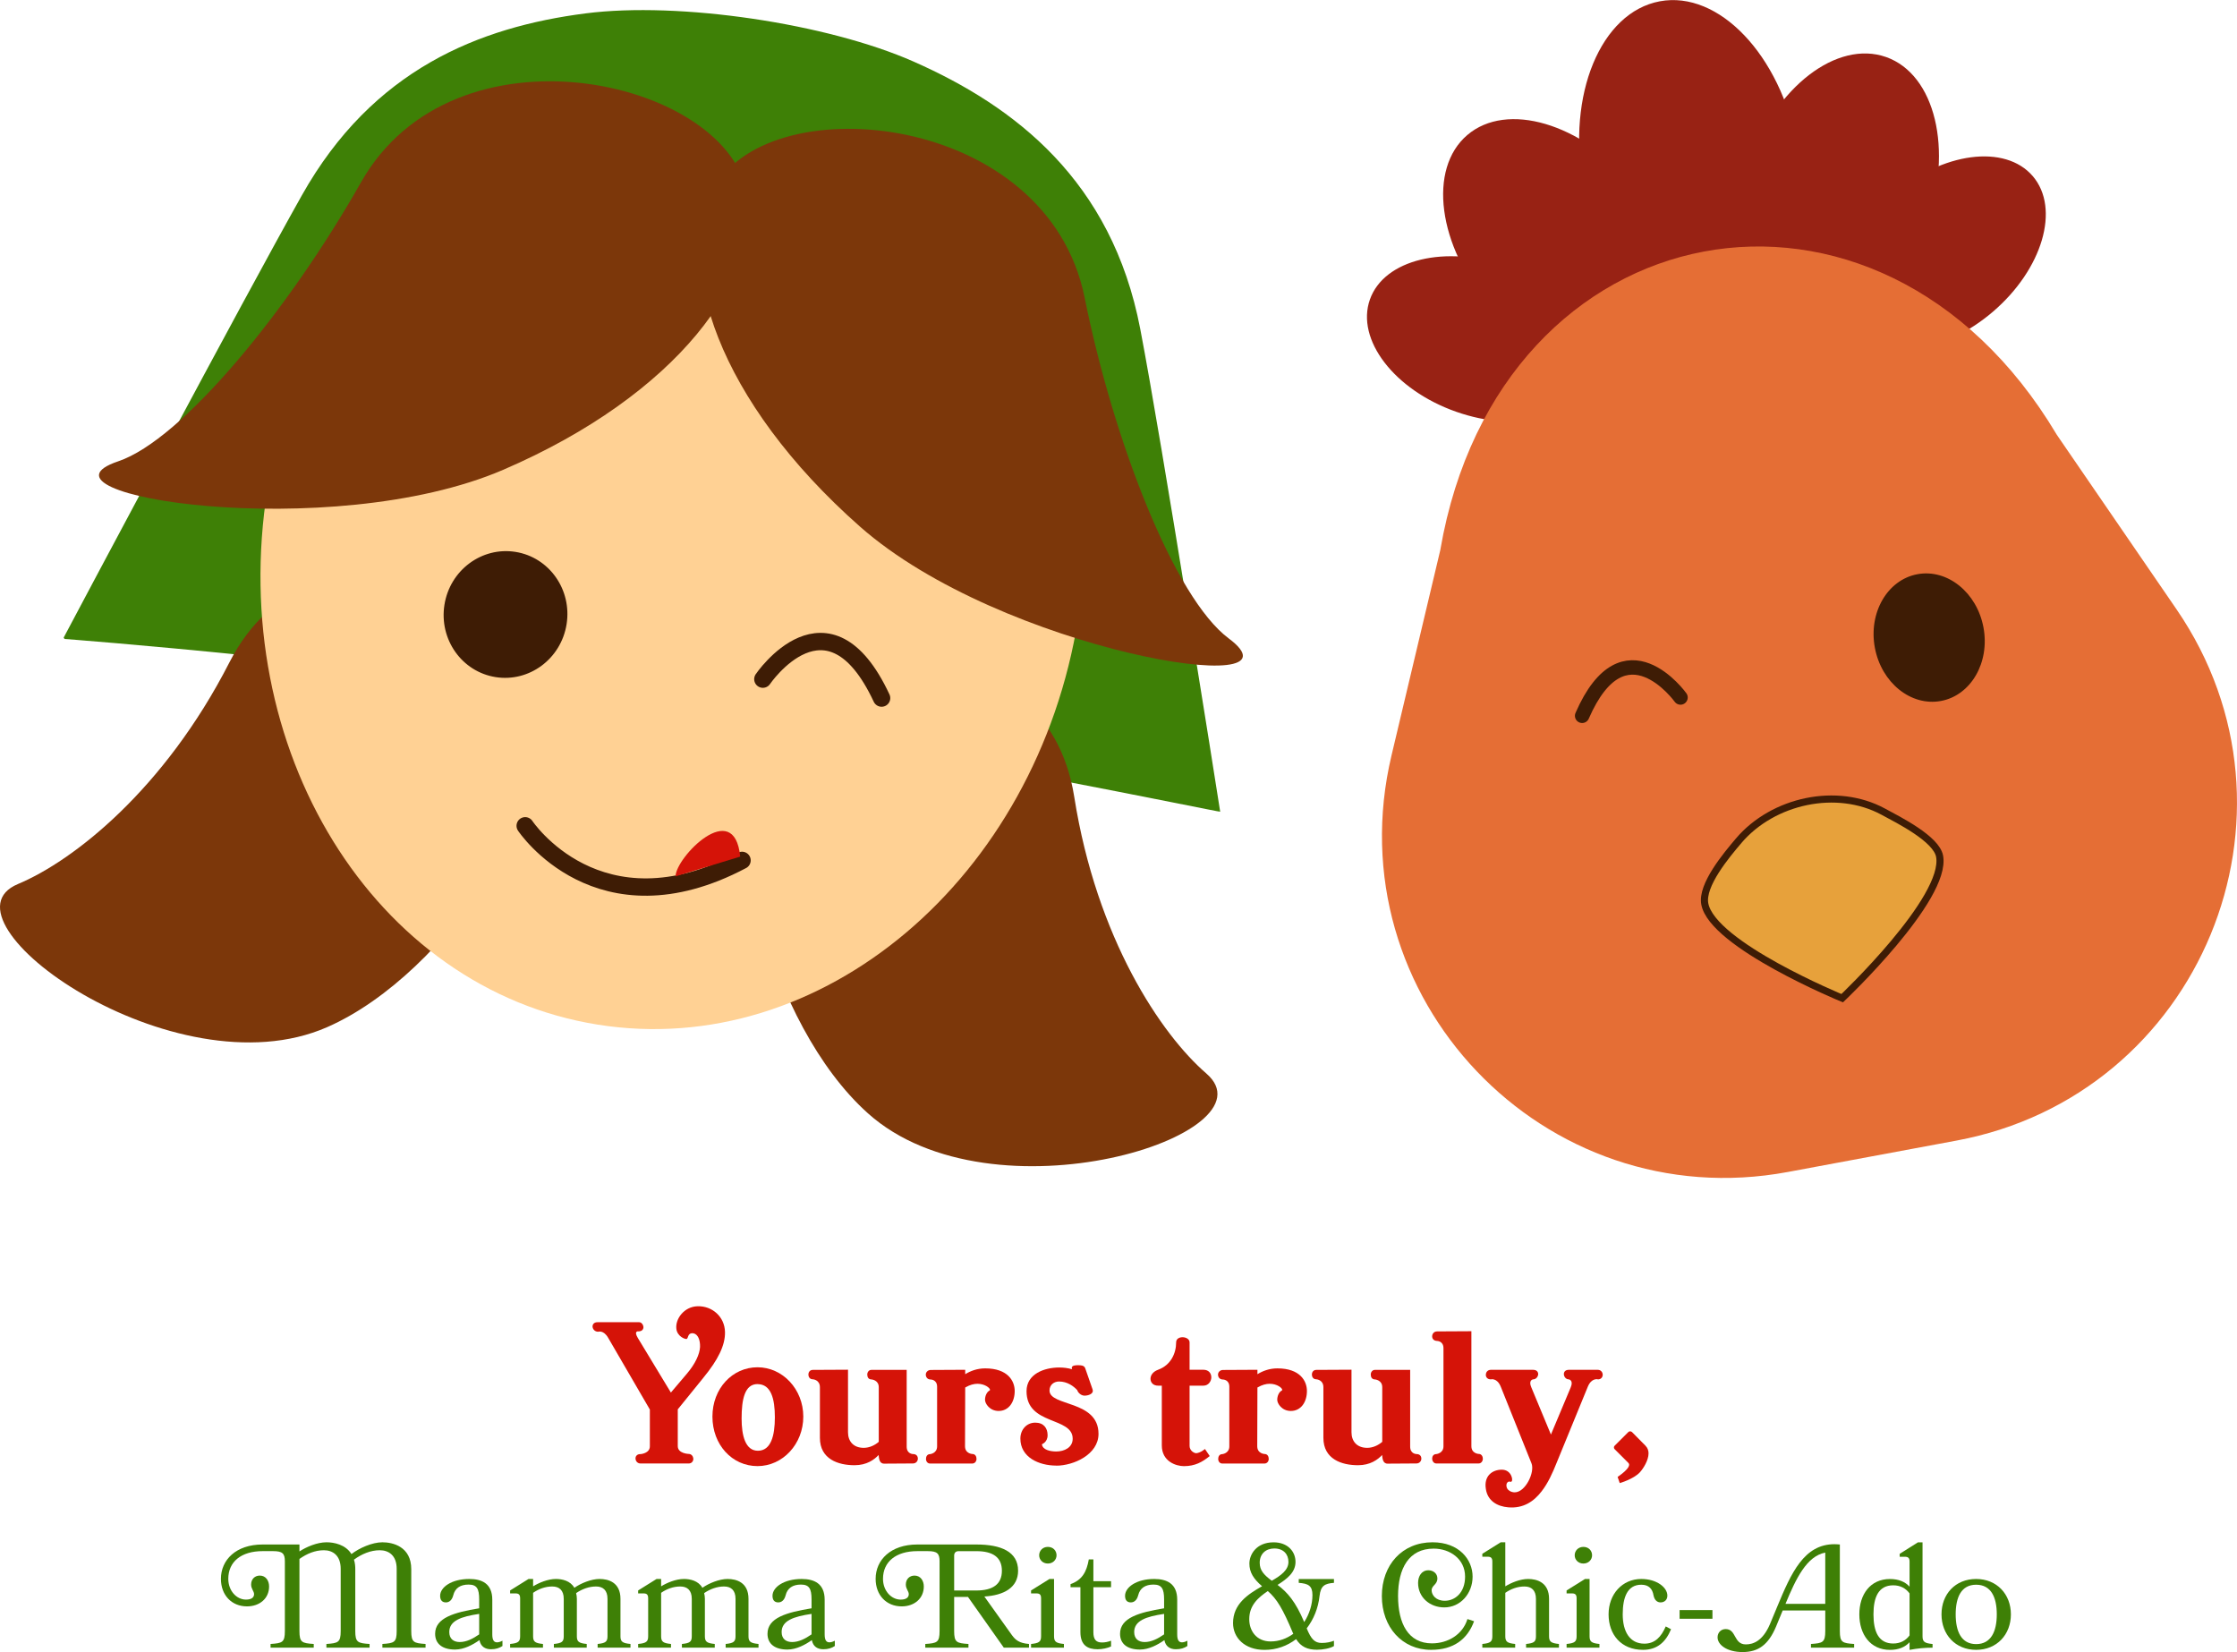 <?xml version="1.0" encoding="UTF-8"?>
<svg id="Layer_1" data-name="Layer 1" xmlns="http://www.w3.org/2000/svg" viewBox="0 0 607.36 448.49">
  <defs>
    <style>
      .cls-1 {
        fill: #e56e35;
      }

      .cls-2 {
        stroke-width: 4.71px;
      }

      .cls-2, .cls-3, .cls-4 {
        stroke-miterlimit: 10;
      }

      .cls-2, .cls-4 {
        fill: none;
        stroke: #3e1c05;
        stroke-linecap: round;
      }

      .cls-5 {
        fill: #3e1c05;
      }

      .cls-6 {
        fill: #982214;
      }

      .cls-7 {
        fill: #d51308;
      }

      .cls-8 {
        fill: #3e1c05;
      }

      .cls-3 {
        fill: #e7a13b;
        stroke: #3e1c05;
        stroke-width: 1.93px;
      }

      .cls-4 {
        stroke-width: 3.92px;
      }

      .cls-9 {
        fill: #ffd194;
      }

      .cls-10 {
        fill: #3e8006;
      }

      .cls-11 {
        fill: #7c370a;
      }
    </style>
  </defs>
  <g>
    <g>
      <path class="cls-10" d="M309.58,89.28c6.03,31.44,20.6,124,21.71,131.08.03.21-76.55-15.78-154.78-28.38-77.16-12.43-158.92-18.51-158.92-18.51,0,0-.38-.25-.27-.44,3.5-6.59,48.55-91.42,64.66-120.04C101.18,18.87,130.07,7.34,159.03,3.63c25.41-3.25,65.56,2.73,89.02,13.09,27.53,12.16,53.81,32.33,61.53,72.56Z"/>
      <g>
        <path class="cls-11" d="M4.86,240c-23.27,9.71,42.36,57.14,84,38.83,33.21-14.6,63.49-64.01,60.07-86.9-4.4-29.5-63.78-56.78-86.63-12.13-17.7,34.59-42.44,53.94-57.45,60.2Z"/>
        <path class="cls-11" d="M327.55,291.45c19.1,16.47-58.03,41.13-91.91,10.78-27.02-24.21-40.44-80.58-30.07-101.27,13.36-26.67,78.28-34.13,86.1,15.4,6.06,38.38,23.56,64.46,35.88,75.08Z"/>
      </g>
      <path class="cls-9" d="M292.73,167.88c-11.25,70.59-69.66,119.97-130.44,110.28-60.79-9.69-100.94-74.78-89.68-145.37,11.25-70.59,64.25-86.04,125.03-76.34,60.79,9.69,106.35,40.84,95.09,111.44Z"/>
      <path class="cls-2" d="M142.59,224.18s19.9,30.03,58.88,9.39"/>
      <path class="cls-7" d="M183.43,237.9c-.05-5.03,15.94-21.6,17.54-5.35"/>
      <path class="cls-11" d="M32.08,125.24c-27,9.1,57.51,22.56,104.61,2.27,47.09-20.29,70.71-52.28,65.93-75.74-6.16-30.25-79.27-47.02-104.61-2.27-19.63,34.67-48.52,69.87-65.93,75.74Z"/>
      <path class="cls-11" d="M333.6,173.31c22.84,17.05-61.68,3.56-100.13-30.37-38.45-33.93-50.95-71.67-39.11-92.49,15.26-26.84,89.96-20.04,100.13,30.37,7.87,39.06,24.38,81.49,39.11,92.49Z"/>
      <g>
        <ellipse class="cls-8" cx="137.25" cy="166.81" rx="17.21" ry="16.79" transform="translate(-49.09 276.09) rotate(-80.94)"/>
        <path class="cls-2" d="M207.12,184.37s17.67-26.08,32.24,5.14"/>
      </g>
    </g>
    <g>
      <g>
        <ellipse class="cls-6" cx="527.45" cy="68.73" rx="32.18" ry="20.93" transform="translate(81.95 359.34) rotate(-40.54)"/>
        <ellipse class="cls-6" cx="402.27" cy="92.02" rx="20.93" ry="32.18" transform="translate(181.5 440.66) rotate(-70.54)"/>
        <g>
          <ellipse class="cls-6" cx="458.96" cy="45" rx="29.54" ry="45.43" transform="translate(-.49 84.73) rotate(-10.54)"/>
          <ellipse class="cls-6" cx="498.98" cy="52.58" rx="39.34" ry="25.58" transform="translate(283.18 505.54) rotate(-70.54)"/>
          <ellipse class="cls-6" cx="423.93" cy="66.55" rx="25.58" ry="39.34" transform="translate(58.52 291.53) rotate(-40.54)"/>
        </g>
      </g>
      <path class="cls-1" d="M391.08,149.2l-13.28,55.9c-15.56,65.52,41.42,125.38,107.63,113.06l45.77-8.52c66.2-12.32,97.84-88.67,59.75-144.21l-32.5-47.38c-48.43-81.36-151.37-61.71-167.38,31.15Z"/>
      <path class="cls-3" d="M472.09,228.21c-3.36,3.94-10.18,12.08-9.23,17.17,2.07,11.12,37.31,25.6,37.31,25.6,0,0,28.58-27.05,26.44-38.54-.88-4.73-11.07-9.81-15.3-12.1-12.64-6.83-29.89-3.06-39.22,7.86Z"/>
      <g>
        <ellipse class="cls-5" cx="523.78" cy="173.07" rx="15" ry="17.5" transform="translate(-22.82 98.75) rotate(-10.54)"/>
        <path class="cls-4" d="M456.27,189.35s-15.27-21.32-26.71,4.97"/>
      </g>
    </g>
  </g>
  <g>
    <path class="cls-7" d="M190.98,374.01l-6.96,8.59v9.99c0,2.02,2.93,2.11,2.93,2.11.82,0,1.25.67,1.3,1.3,0,.67-.43,1.3-1.3,1.3h-13.01c-.86,0-1.34-.62-1.39-1.3-.05-.62.38-1.3,1.39-1.25,0,0,2.5-.19,2.5-2.11v-9.99l-11.33-19.49c-1.25-2.16-2.69-1.63-2.69-1.63-.96,0-1.49-.72-1.54-1.39,0-.62.38-1.2,1.39-1.2h11.23c.67,0,1.15.67,1.2,1.34,0,.58-.38,1.15-1.34,1.15,0,0-1.39-.24-.19,1.78l8.98,14.83,4.32-5.09c2.3-2.69,3.5-5.33,3.6-7.3.05-1.92-.58-3.46-1.82-3.7-.67-.1-1.01.14-1.25.48-.24.43-.29.96-.58,1.06-.48.1-2.54-.72-2.78-2.74-.34-2.69,2.11-6.05,5.76-6.14,4.03-.1,7.34,2.88,7.44,6.96.1,3.65-1.92,7.63-5.86,12.43Z"/>
    <path class="cls-7" d="M205.67,398.01c-6.91,0-12.24-5.81-12.24-13.44s5.42-13.39,12.24-13.39,12.43,5.95,12.43,13.39-5.57,13.44-12.43,13.44ZM205.67,375.74c-3.5,0-4.32,4.18-4.32,9.36,0,4.71,1.06,8.74,4.42,8.74,3.55,0,4.61-4.08,4.61-9.07s-1.01-9.02-4.71-9.02Z"/>
    <path class="cls-7" d="M249.21,395.95c0,.67-.48,1.34-1.34,1.34l-7.83.05c-1.34,0-1.39-1.49-1.49-2.35-1.15,1.25-3.22,2.78-6.53,2.78-4.42,0-9.41-1.63-9.41-7.44v-13.73c0-2.06-1.92-2.16-1.92-2.16-.82,0-1.2-.62-1.2-1.3,0-.62.38-1.25,1.2-1.25l9.55-.05v16.99c0,2.45,1.49,4.22,4.27,4.22,1.49,0,2.98-.67,4.08-1.63v-14.83c0-1.97-1.97-2.11-1.97-2.11-.86,0-1.15-.67-1.15-1.34,0-.62.43-1.25,1.1-1.25h9.6v20.83c0,2.02,1.73,2.02,1.73,2.02.91,0,1.3.58,1.3,1.2Z"/>
    <path class="cls-7" d="M271.14,383.04c-2.45,0-3.7-2.02-3.7-3.02s.43-2.11,1.25-2.54c.1-.05.1-.1.1-.19,0-.48-1.39-1.63-3.41-1.63-.96,0-2.06.29-3.22.96l-.1.05-.05,15.94c0,2.02,1.97,2.11,1.97,2.11.82,0,1.15.67,1.15,1.34,0,.62-.43,1.25-1.15,1.25h-11.47c-.67,0-1.1-.58-1.1-1.25s.34-1.3,1.1-1.3c0,0,1.92-.19,1.92-2.11v-16.18c0-1.97-1.73-1.97-1.73-1.97-.96,0-1.34-.72-1.34-1.34,0-.67.58-1.25,1.34-1.25l9.36-.05v1.2c1.39-.86,3.22-1.58,5.42-1.58,6.19,0,8.02,3.46,8.02,6.14,0,3.02-1.63,5.42-4.37,5.42Z"/>
    <path class="cls-7" d="M286.79,397.87c-4.75,0-9.75-2.26-9.75-7.34,0-2.45,1.73-4.32,4.03-4.32s3.36,1.49,3.36,3.41-1.54,2.45-1.54,2.45c.14,1.54,2.3,1.97,3.89,1.97,2.16,0,4.46-1.06,4.46-3.46,0-6.05-12.53-3.55-12.53-12.91,0-4.7,4.85-6.43,8.88-6.43,1.15,0,2.35.14,3.5.48-.1-.1-.1-.24-.1-.38,0-.72,1.2-.72,1.68-.72.72,0,1.68,0,1.97.82l1.97,5.66c.05.19.1.34.1.48,0,.86-1.25,1.3-2.26,1.3s-1.82-.91-1.97-1.49c-.96-1.06-2.69-2.35-4.94-2.35-1.39,0-2.59.91-2.59,2.45,0,4.37,13.3,2.54,13.3,11.76,0,5.62-6.77,8.64-11.47,8.64Z"/>
    <path class="cls-7" d="M328.45,395.28c-2.02,1.63-3.98,2.74-7.01,2.74-2.11,0-6-1.25-6-5.62v-16.23h-1.01c-1.34,0-2.06-.86-2.06-1.87,0-.91.62-1.92,2.06-2.45,3.46-1.25,4.9-4.46,4.9-7.44,0-.96.86-1.39,1.73-1.39.96,0,1.92.53,1.92,1.39v7.44h3.74c1.49,0,2.16,1.01,2.16,2.06s-.77,2.26-2.16,2.26h-3.74v16.37c0,1.25,1.2,1.97,1.82,1.97,1.25-.14,2.35-1.15,2.35-1.15l1.3,1.92Z"/>
    <path class="cls-7" d="M350.48,383.04c-2.45,0-3.7-2.02-3.7-3.02s.43-2.11,1.25-2.54c.1-.05.1-.1.1-.19,0-.48-1.39-1.63-3.41-1.63-.96,0-2.06.29-3.22.96l-.1.05-.05,15.94c0,2.02,1.97,2.11,1.97,2.11.82,0,1.15.67,1.15,1.34,0,.62-.43,1.25-1.15,1.25h-11.47c-.67,0-1.1-.58-1.1-1.25s.34-1.3,1.1-1.3c0,0,1.92-.19,1.92-2.11v-16.18c0-1.97-1.73-1.97-1.73-1.97-.96,0-1.34-.72-1.34-1.34,0-.67.58-1.25,1.34-1.25l9.36-.05v1.2c1.39-.86,3.22-1.58,5.42-1.58,6.19,0,8.02,3.46,8.02,6.14,0,3.02-1.63,5.42-4.37,5.42Z"/>
    <path class="cls-7" d="M385.91,395.95c0,.67-.48,1.34-1.34,1.34l-7.83.05c-1.34,0-1.39-1.49-1.49-2.35-1.15,1.25-3.22,2.78-6.53,2.78-4.42,0-9.41-1.63-9.41-7.44v-13.73c0-2.06-1.92-2.16-1.92-2.16-.82,0-1.2-.62-1.2-1.3,0-.62.38-1.25,1.2-1.25l9.55-.05v16.99c0,2.45,1.49,4.22,4.27,4.22,1.49,0,2.98-.67,4.08-1.63v-14.83c0-1.97-1.97-2.11-1.97-2.11-.86,0-1.15-.67-1.15-1.34,0-.62.43-1.25,1.1-1.25h9.6v20.83c0,2.02,1.73,2.02,1.73,2.02.91,0,1.3.58,1.3,1.2Z"/>
    <path class="cls-7" d="M401.46,397.29h-11.52c-.67,0-1.1-.67-1.1-1.34,0-.62.38-1.2,1.1-1.2,0,0,1.97-.19,1.97-2.11v-26.64c0-1.97-1.73-1.97-1.73-1.97-.96-.05-1.34-.62-1.34-1.25,0-.67.48-1.34,1.34-1.34l9.31-.05v31.2c0,2.02,1.97,2.11,1.97,2.11.82,0,1.15.72,1.15,1.39-.05.62-.48,1.2-1.15,1.2Z"/>
    <path class="cls-7" d="M433.81,374.44s-1.68-.43-2.69,1.97l-8.5,20.74c-1.06,2.64-2.3,5.47-4.08,7.73-2.11,2.74-4.94,4.66-9.02,4.32-2.98-.24-5.62-1.73-6.1-4.99-.58-3.55,1.78-5.23,4.32-5.23s3.12,2.69,2.69,3.17c-.34.38-.62-.29-1.2.34-.24.29-.38.91,0,1.63.24.43,1.01,1.01,2.02,1.01,2.93,0,5.52-5.47,4.56-7.87l-8.35-20.83c-1.01-2.45-2.69-1.97-2.69-1.97-1.01,0-1.44-.72-1.34-1.39.05-.62.53-1.2,1.34-1.2h11.47c1.01,0,1.39.58,1.39,1.2-.05.67-.58,1.39-1.39,1.39,0,0-1.34.19-.48,2.16l5.33,12.82,5.38-12.82c.82-1.97-.53-2.16-.53-2.16-.82,0-1.34-.77-1.34-1.44,0-.58.38-1.15,1.34-1.15h7.87c.82,0,1.3.62,1.34,1.3,0,.62-.38,1.3-1.34,1.3Z"/>
    <path class="cls-7" d="M446.77,392.49c.58.58.82,1.3.82,2.06,0,1.87-1.39,4.08-2.35,5.14-1.73,1.87-5.47,2.93-5.47,2.93l-.58-1.68s4.08-2.64,2.93-3.79l-3.75-3.75c-.24-.24-.24-.67,0-.91l3.75-3.74c.24-.24.67-.24.96,0l3.7,3.74Z"/>
    <path class="cls-10" d="M88.62,447.29v-1c3.2-.2,3.88-.44,3.88-3.48v-16.92c0-3.64-2.16-5.04-4.56-5.04s-4.6.92-6.64,2.36v19.6c0,3.04.68,3.28,3.88,3.48v1h-11.72v-1c3.2-.2,3.88-.44,3.88-3.48v-18.96c0-2.12-.64-2.76-3.2-2.76h-2.84c-5.8,0-9.32,2.88-9.32,7.52,0,3.24,2.24,5.64,4.8,5.64,1.4,0,2.2-.52,2.2-1.48,0-.8-.8-1.44-.8-2.6,0-1.52,1.04-2.44,2.36-2.44,1.64,0,2.52,1.4,2.52,2.96,0,3.24-2.56,5.4-6,5.4-4.16,0-7.08-3.04-7.08-7.48,0-5.12,4.08-9.32,11.32-9.32h10v1.88c1.84-1.2,4.76-2.48,7.36-2.48,2,0,5.16.6,6.76,3.2,2.12-1.64,5.64-3.2,8.4-3.2s7.84,1.12,7.84,7.32v16.8c0,3.04.68,3.28,3.88,3.48v1h-11.72v-1c3.2-.2,3.88-.44,3.88-3.48v-16.92c0-3.64-2.16-5.04-4.6-5.04s-4.88,1-7,2.56c.32.96.36,1.92.36,2.6v16.8c0,3.04.68,3.28,3.88,3.48v1h-11.72Z"/>
    <path class="cls-10" d="M123.54,447.81c-3.32,0-5.4-1.48-5.4-4.28,0-4.32,5.12-5.8,11.96-6.92v-2.4c0-2.92-.64-4.04-2.88-4.04s-3.68.96-4.16,2.92c-.36,1.36-1.12,1.92-2,1.92-1,0-1.56-.6-1.56-1.8,0-2.28,3.04-4.56,7.92-4.56,3.4,0,6.24,1.24,6.24,5.64v9.4c0,1.48.4,2.16,1.28,2.16.4,0,.88-.12,1.48-.44v1.44c-.84.56-1.8.88-3.12.88-1.6,0-2.8-.76-3.12-2.48-1.84,1.28-4.2,2.56-6.64,2.56ZM130.1,438.13c-4.88.72-8.12,1.84-8.12,4.92,0,1.88,1.2,2.72,2.84,2.72,1.8,0,3.56-.88,5.28-2.08v-5.56Z"/>
    <path class="cls-10" d="M150.38,447.29v-1c2.2-.2,2.68-.64,2.68-2.08v-10.16c0-2.36-1.24-3.36-3.12-3.36s-3.64.64-5.2,1.72v11.8c0,1.44.52,1.88,2.68,2.08v1h-8.92v-1c2.2-.2,2.72-.64,2.72-2.08v-10.32c0-.96-.36-1.32-1.24-1.32h-1.48v-.8l5-3.12h1.24v2c1.56-.96,4-2,6.2-2,1.68,0,3.92.48,5,2.4,1.76-1.24,4.6-2.4,6.84-2.4,2.4,0,5.68.92,5.68,5.4v10.16c0,1.44.52,1.88,2.72,2.08v1h-8.92v-1c2.16-.2,2.68-.64,2.68-2.08v-10.16c0-2.36-1.24-3.36-3.12-3.36s-3.76.68-5.4,1.8c.12.48.2,1,.2,1.56v10.16c0,1.44.52,1.88,2.68,2.08v1h-8.92Z"/>
    <path class="cls-10" d="M185.14,447.29v-1c2.2-.2,2.68-.64,2.68-2.08v-10.16c0-2.36-1.24-3.36-3.12-3.36s-3.64.64-5.2,1.72v11.8c0,1.44.52,1.88,2.68,2.08v1h-8.92v-1c2.2-.2,2.72-.64,2.72-2.08v-10.32c0-.96-.36-1.32-1.24-1.32h-1.48v-.8l5-3.12h1.24v2c1.56-.96,4-2,6.2-2,1.68,0,3.92.48,5,2.4,1.76-1.24,4.6-2.4,6.84-2.4,2.4,0,5.68.92,5.68,5.4v10.16c0,1.44.52,1.88,2.72,2.08v1h-8.92v-1c2.16-.2,2.68-.64,2.68-2.08v-10.16c0-2.36-1.24-3.36-3.12-3.36s-3.76.68-5.4,1.8c.12.48.2,1,.2,1.56v10.16c0,1.44.52,1.88,2.68,2.08v1h-8.92Z"/>
    <path class="cls-10" d="M213.78,447.81c-3.32,0-5.4-1.48-5.4-4.28,0-4.32,5.12-5.8,11.96-6.92v-2.4c0-2.92-.64-4.04-2.88-4.04s-3.68.96-4.16,2.92c-.36,1.36-1.12,1.92-2,1.92-1,0-1.56-.6-1.56-1.8,0-2.28,3.04-4.56,7.92-4.56,3.4,0,6.24,1.24,6.24,5.64v9.4c0,1.48.4,2.16,1.28,2.16.4,0,.88-.12,1.48-.44v1.44c-.84.56-1.8.88-3.12.88-1.6,0-2.8-.76-3.12-2.48-1.84,1.28-4.2,2.56-6.64,2.56ZM220.34,438.13c-4.88.72-8.12,1.84-8.12,4.92,0,1.88,1.2,2.72,2.84,2.72,1.8,0,3.56-.88,5.28-2.08v-5.56Z"/>
    <path class="cls-10" d="M274.74,443.89c.96,1.32,2,2.2,4.64,2.4v1h-6.84l-9.72-13.76h-3.76v9.28c0,3.04.68,3.28,3.88,3.48v1h-11.72v-1c3.2-.2,3.88-.44,3.88-3.48v-18.96c0-2.12-.64-2.76-3.2-2.76h-2.84c-5.8,0-9.32,2.88-9.32,7.52,0,3.24,2.24,5.64,4.8,5.64,1.4,0,2.2-.52,2.2-1.48,0-.8-.8-1.4-.8-2.6,0-1.52,1.04-2.44,2.36-2.44,1.64,0,2.52,1.4,2.52,2.96,0,3.24-2.56,5.4-6,5.4-4.16,0-7.08-3.04-7.08-7.48,0-5.12,4.08-9.32,11.32-9.32h16.04c6.64,0,11.32,1.92,11.32,7.12,0,4.6-3.88,6.68-9.16,7l7.48,10.48ZM260.26,421.1c-.76,0-1.2.44-1.2,1.2v9.48h6c4.48,0,6.96-1.68,6.96-5.36s-2.48-5.32-6.92-5.32h-4.84Z"/>
    <path class="cls-10" d="M279.94,447.29v-1c2.2-.2,2.72-.64,2.72-2.08v-10.32c0-.96-.36-1.32-1.24-1.32h-1.48v-.8l5-3.12h1.24v15.56c0,1.44.52,1.88,2.68,2.08v1h-8.92ZM286.86,422.22c0,1.2-.96,2.24-2.36,2.24s-2.36-1.04-2.36-2.24.92-2.28,2.36-2.28,2.36,1.04,2.36,2.28Z"/>
    <path class="cls-10" d="M301.66,446.97c-.92.44-2.36.76-3.64.76-2.68,0-4.68-1.04-4.68-4.68v-12.16h-2.68v-.84c3.12-1.12,4.36-3.28,4.96-6.72h1.24v5.92h4.8v1.64h-4.8v12.2c0,1.92.68,2.8,2.32,2.8.84,0,1.64-.16,2.48-.48v1.56Z"/>
    <path class="cls-10" d="M309.5,447.81c-3.32,0-5.4-1.48-5.4-4.28,0-4.32,5.12-5.8,11.96-6.92v-2.4c0-2.92-.64-4.04-2.88-4.04s-3.68.96-4.16,2.92c-.36,1.36-1.12,1.92-2,1.92-1,0-1.56-.6-1.56-1.8,0-2.28,3.04-4.56,7.92-4.56,3.4,0,6.24,1.24,6.24,5.64v9.4c0,1.48.4,2.16,1.28,2.16.4,0,.88-.12,1.48-.44v1.44c-.84.56-1.8.88-3.12.88-1.6,0-2.8-.76-3.12-2.48-1.84,1.28-4.2,2.56-6.64,2.56ZM316.06,438.13c-4.88.72-8.12,1.84-8.12,4.92,0,1.88,1.2,2.72,2.84,2.72,1.8,0,3.56-.88,5.28-2.08v-5.56Z"/>
    <path class="cls-10" d="M362.18,429.7c-2.56.2-3.6.8-3.92,3.6-.36,3.28-1.6,6.32-3.48,8.76,1.2,2.92,2.16,3.96,4.08,3.96,1.4,0,2.48-.28,3.32-.6v1.44c-1.04.64-3.04,1-4.6,1-2.6,0-4.36-.8-5.68-2.88-2.4,1.84-5.32,2.92-8.56,2.92-5.44,0-8.56-3.32-8.56-7.28,0-5.16,4-7.8,7.88-10-2.32-2-3.44-3.76-3.44-6.16s1.84-5.76,6.56-5.76c3.84,0,5.96,2.48,5.96,5.32s-2.28,4.6-4.88,6.24c2.72,2.04,4.88,4.52,7.24,10.08,1.4-2.16,2.24-4.76,2.24-7.32s-1.16-3.12-3.72-3.32v-1.04h9.56v1.04ZM351.14,443.53c-.04-.08-.04-.12-.08-.16-2.76-6.6-4.36-9.28-6.84-11.44-2.68,1.8-5.04,3.92-5.04,7.64,0,3.16,1.96,6.04,5.8,6.04,2.32,0,4.4-.8,6.16-2.08ZM345.3,429.13c2.52-1.44,4.52-2.92,4.52-5.12,0-2.04-1.32-3.64-3.84-3.64-2.28,0-3.96,1.44-3.96,3.88,0,2.04,1.12,3.28,3.28,4.88Z"/>
    <path class="cls-10" d="M379.58,433.29c0,7.48,2.8,12.84,9.2,12.84,4.36,0,8.36-2.4,9.64-6.6l1.8.6c-1.8,4.88-5.56,7.76-11.68,7.76-7.84,0-13.36-6.16-13.36-14.6s5.52-14.6,13.76-14.6c7.2,0,10.88,4.68,10.88,9.32s-3.36,8.36-7.68,8.36c-3.96,0-7.12-2.76-7.12-6.64,0-1.84.96-3.44,2.8-3.44,1.32,0,2.44.88,2.44,2.2,0,1.72-1.56,1.88-1.56,3.24,0,1.24,1.12,2.84,3.56,2.84,2.76,0,5.52-2.16,5.52-6.56,0-4.76-4.08-7.6-8.52-7.6-6.76,0-9.68,5.4-9.68,12.88Z"/>
    <path class="cls-10" d="M414.34,447.29v-1c2.2-.2,2.68-.64,2.68-2.08v-10.16c0-2.36-1.24-3.36-3.12-3.36s-3.64.64-5.2,1.72v11.8c0,1.44.52,1.88,2.68,2.08v1h-8.92v-1c2.2-.2,2.72-.64,2.72-2.08v-20.28c0-.96-.36-1.32-1.24-1.32h-1.48v-.8l5-3.12h1.24v11.96c1.56-.96,4-2,6.2-2,2.36,0,5.68.92,5.68,5.4v10.16c0,1.44.52,1.88,2.68,2.08v1h-8.92Z"/>
    <path class="cls-10" d="M425.34,447.29v-1c2.2-.2,2.72-.64,2.72-2.08v-10.32c0-.96-.36-1.32-1.24-1.32h-1.48v-.8l5-3.12h1.24v15.56c0,1.44.52,1.88,2.68,2.08v1h-8.92ZM432.26,422.22c0,1.2-.96,2.24-2.36,2.24s-2.36-1.04-2.36-2.24.92-2.28,2.36-2.28,2.36,1.04,2.36,2.28Z"/>
    <path class="cls-10" d="M448.94,433.09c-.28-1.72-1.24-2.88-3.32-2.88-3.76,0-5.04,3.4-5.04,8.04s1.88,7.96,5.88,7.96c2.84,0,4.56-1.8,5.8-4.68l1.44.76c-1.36,3.32-3.64,5.6-7.6,5.6-5.96,0-9.36-4.16-9.36-9.64s3.72-9.6,8.88-9.6c4.24,0,7.08,2.32,7.08,4.52,0,1.2-.84,1.84-1.84,1.84-.88,0-1.64-.56-1.92-1.92Z"/>
    <path class="cls-10" d="M456.02,437.09h8.92v2.36h-8.92v-2.36Z"/>
    <path class="cls-10" d="M499.53,442.81c0,3.04.68,3.28,3.88,3.48v1h-11.72v-1c3.2-.2,3.88-.44,3.88-3.48v-5.6h-11.56l-1.8,4.36c-2.08,4.96-4.84,6.92-9.08,6.92s-6.8-1.96-6.8-4c0-1.28.92-2.24,2.2-2.24,2.96,0,2.12,4.16,5.48,4.16,2.08,0,4.6-1,6.52-5.44l2.08-5c3.68-8.84,7.16-16.76,15.44-16.76.48,0,.96.04,1.48.08v23.52ZM495.57,435.41v-13.92c-5.04.96-7.96,7.04-10.8,13.92h10.8Z"/>
    <path class="cls-10" d="M515.78,421.82l4.96-3.12h1.24v25.52c0,1.44.52,1.88,2.72,2.08v1c-2.04,0-4.2.2-6.24.6v-2.08c-1.2,1.32-2.96,2.08-5.32,2.08-5.32,0-8.32-4.2-8.32-9.64s3-9.6,8.32-9.6c2.36,0,4.12.76,5.32,2.08v-6.8c0-.96-.36-1.32-1.28-1.32h-1.4v-.8ZM518.46,432.57c-1-1.36-2.48-2.2-4.44-2.2-4,0-5.36,3.24-5.36,7.88s1.36,7.92,5.36,7.92c1.96,0,3.44-.84,4.44-2.2v-11.4Z"/>
    <path class="cls-10" d="M545.97,438.25c0,5.48-3.8,9.64-9.44,9.64s-9.4-4.16-9.4-9.64,3.76-9.6,9.4-9.6,9.44,4.16,9.44,9.6ZM542.14,438.25c0-4.64-1.56-8.04-5.6-8.04s-5.56,3.4-5.56,8.04,1.52,8.08,5.56,8.08,5.6-3.44,5.6-8.08Z"/>
  </g>
</svg>